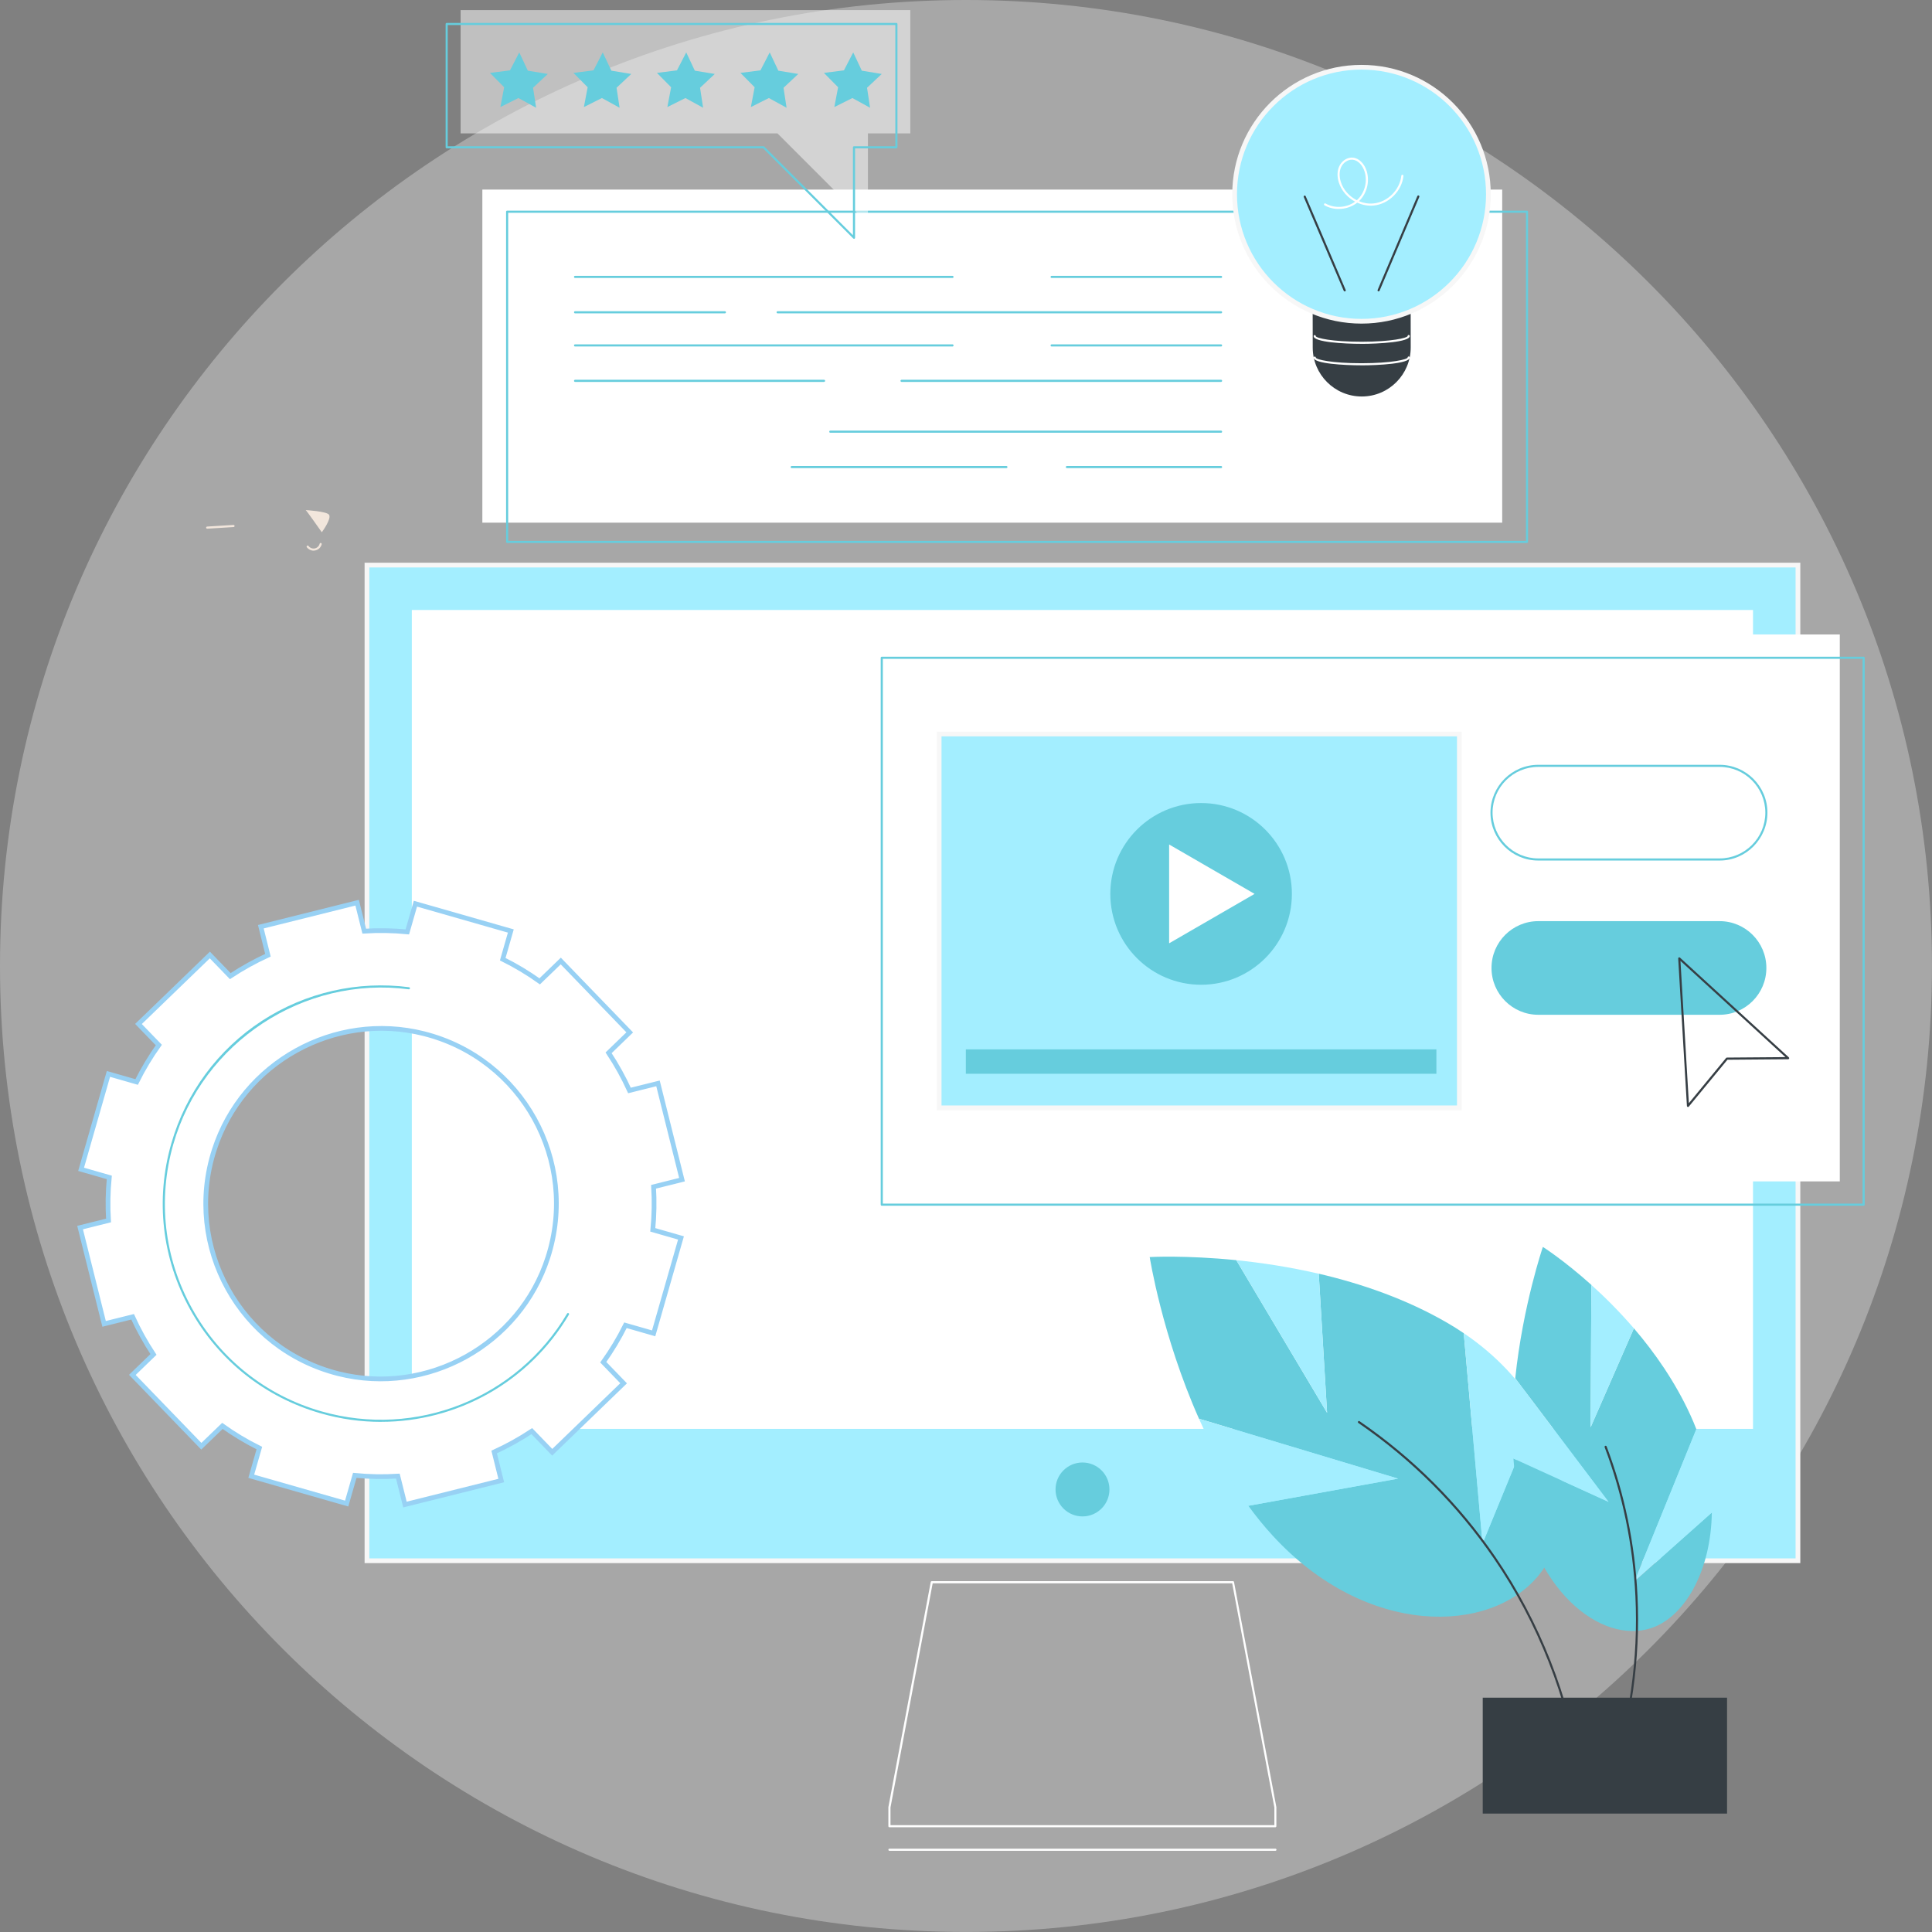 <svg width="409" height="409" viewBox="0 0 409 409" fill="none" xmlns="http://www.w3.org/2000/svg">
<rect x="0" y="0" width="409" height="409" fill="#808080" stroke="none"/>
<g clip-path="url(#clip0_13_4)">
<path opacity="0.31" d="M204.496 408.993C317.436 408.993 408.993 317.436 408.993 204.496C408.993 91.556 317.436 0 204.496 0C91.556 0 0 91.556 0 204.496C0 317.436 91.556 408.993 204.496 408.993Z" fill="white"/>
<path d="M77.683 330.406L380.621 330.406V119.626L77.683 119.626V330.406Z" fill="#A3EEFF" stroke="#F7F7F7" stroke-miterlimit="10"/>
<path d="M371.108 302.488V129.134L87.18 129.134V302.488H371.108Z" fill="white"/>
<path d="M229.176 321.023C232.327 321.014 234.875 318.452 234.867 315.3C234.858 312.147 232.297 309.599 229.146 309.607C225.995 309.615 223.447 312.177 223.455 315.33C223.463 318.482 226.025 321.031 229.176 321.023Z" fill="#66CDDD"/>
<path d="M270.004 386.827H188.291C188.164 386.827 188.067 386.73 188.067 386.602V382.615C188.067 382.615 188.067 382.585 188.067 382.57L197.033 334.91C197.056 334.805 197.145 334.73 197.25 334.73H261.023C261.128 334.73 261.225 334.805 261.24 334.91L270.206 382.57C270.206 382.57 270.206 382.6 270.206 382.615V386.602C270.206 386.73 270.109 386.827 269.982 386.827H270.004ZM188.516 386.378H269.78V382.638L260.851 335.179H197.444L188.516 382.638V386.378Z" fill="white"/>
<path d="M270.004 391.809H188.291C188.164 391.809 188.067 391.712 188.067 391.585C188.067 391.457 188.164 391.36 188.291 391.36H270.004C270.132 391.36 270.229 391.457 270.229 391.585C270.229 391.712 270.132 391.809 270.004 391.809Z" fill="white"/>
<path d="M144.163 262.069L138.195 260.356C138.495 257.296 138.547 254.244 138.36 251.237L144.38 249.733L139.295 229.348L133.26 230.851C131.996 228.083 130.523 225.42 128.84 222.877L133.312 218.553L118.715 203.441L114.25 207.75C111.798 206 109.188 204.429 106.428 203.06L108.141 197.09L87.942 191.308L86.23 197.277C83.164 196.978 80.12 196.933 77.107 197.12L75.604 191.098L55.218 196.185L56.721 202.222C53.955 203.486 51.285 204.968 48.75 206.643L44.427 202.17L29.314 216.772L33.622 221.231C31.872 223.685 30.294 226.295 28.925 229.056L22.958 227.343L17.17 247.541L23.137 249.254C22.838 252.314 22.786 255.366 22.973 258.373L16.953 259.877L22.038 280.262L28.073 278.759C29.337 281.526 30.81 284.19 32.492 286.733L28.02 291.057L42.618 306.168L47.082 301.859C49.535 303.61 52.145 305.181 54.904 306.55L53.192 312.52L73.39 318.302L75.103 312.333C78.169 312.632 81.212 312.677 84.226 312.49L85.729 318.512L106.114 313.425L104.611 307.388C107.378 306.123 110.048 304.642 112.583 302.967L116.905 307.44L132.018 292.838L127.711 288.379C129.461 285.925 131.039 283.314 132.407 280.554L138.375 282.267L144.163 262.069ZM115.985 266.191C110.033 284.698 90.463 295.553 71.618 290.803C50.806 285.551 38.782 263.872 45.355 243.434C51.307 224.926 70.877 214.072 89.722 218.822C110.534 224.074 122.559 245.753 115.985 266.191Z" fill="white" stroke="#98D1F4" stroke-miterlimit="10"/>
<path d="M80.666 301.007C76.434 301.007 72.156 300.423 67.931 299.211C56.071 295.815 46.245 288.005 40.262 277.21C34.28 266.423 32.859 253.945 36.261 242.087C39.327 231.39 46.147 222.159 55.465 216.099C64.693 210.099 75.746 207.571 86.597 208.992C86.716 209.007 86.806 209.119 86.791 209.239C86.776 209.359 86.664 209.449 86.544 209.434C64.312 206.531 42.879 220.625 36.695 242.215C33.33 253.96 34.736 266.318 40.658 277.001C46.581 287.683 56.31 295.426 68.058 298.785C88.092 304.523 109.472 296.009 120.053 278.078C120.113 277.973 120.255 277.936 120.36 277.996C120.465 278.055 120.502 278.198 120.442 278.302C111.992 292.628 96.707 300.999 80.674 300.999L80.666 301.007Z" fill="#66CDDD"/>
<path d="M264.276 318.774L295.968 313.021L253.822 300.341C245.992 282.738 243.39 266.116 243.39 266.116C243.39 266.116 250.92 265.69 261.719 266.774L280.937 299.084L279.173 269.639C288.109 271.719 297.629 274.966 306.341 280.015C307.567 280.726 308.741 281.467 309.87 282.23L313.849 326.763L325.432 298.553C332.895 311.405 332.342 325.417 325.701 333.526C315.509 345.974 289.313 346.729 269.429 325.095C267.597 323.098 265.877 320.98 264.276 318.774Z" fill="#66CDDD"/>
<path d="M261.726 266.782C266.938 267.305 272.913 268.188 279.18 269.647L280.945 299.091L261.726 266.782Z" fill="#A3EEFF"/>
<path d="M309.87 282.23C316.877 286.965 322 292.636 325.432 298.545L313.849 326.756L309.87 282.222V282.23Z" fill="#A3EEFF"/>
<path d="M264.276 318.774C260.051 312.976 256.604 306.595 253.822 300.341L295.968 313.021L264.276 318.774Z" fill="#A3EEFF"/>
<path d="M334.548 375.98C334.436 375.98 334.346 375.897 334.331 375.793C331.804 359.365 325.552 343.498 316.242 329.913C308.532 318.661 298.885 309.011 287.563 301.239C287.458 301.171 287.436 301.029 287.503 300.924C287.571 300.82 287.713 300.797 287.817 300.864C299.184 308.667 308.868 318.355 316.608 329.658C325.956 343.303 332.23 359.23 334.765 375.725C334.787 375.845 334.698 375.965 334.578 375.98C334.563 375.98 334.555 375.98 334.54 375.98H334.548Z" fill="#363E44"/>
<path d="M320.392 308.764L340.516 317.936L320.773 291.783C322.366 276.454 326.621 263.969 326.621 263.969C326.621 263.969 331.078 266.789 336.889 272.011L336.732 302.144L345.892 281.205C350.289 286.329 354.619 292.501 357.857 299.578C358.313 300.573 358.732 301.568 359.114 302.555L346.012 334.768L362.389 320.202C362.224 332.112 357.072 341.5 350.461 344.321C340.329 348.645 325.073 338.314 321.162 315.235C320.803 313.103 320.549 310.941 320.392 308.764Z" fill="#66CDDD"/>
<path d="M336.889 272.018C339.693 274.539 342.804 277.621 345.892 281.212L336.732 302.151L336.889 272.018Z" fill="#A3EEFF"/>
<path d="M359.106 302.563C361.484 308.719 362.456 314.726 362.381 320.21L346.004 334.775L359.106 302.563Z" fill="#A3EEFF"/>
<path d="M320.392 308.764C319.981 303.034 320.205 297.229 320.773 291.783L340.516 317.936L320.392 308.764Z" fill="#A3EEFF"/>
<path d="M340.942 377.199C340.942 377.199 340.897 377.199 340.867 377.184C340.747 377.147 340.688 377.019 340.725 376.9C344.95 364.579 346.849 351.098 346.214 337.925C345.69 327.01 343.499 316.395 339.7 306.37C339.656 306.258 339.715 306.123 339.828 306.079C339.94 306.034 340.074 306.094 340.119 306.206C343.933 316.268 346.132 326.935 346.655 337.895C347.291 351.128 345.384 364.669 341.144 377.042C341.114 377.132 341.024 377.191 340.934 377.191L340.942 377.199Z" fill="#363E44"/>
<path d="M313.893 383.932H365.612V359.395H313.893V383.932Z" fill="#363E44"/>
<path d="M318.014 40.135H102.114V110.649H318.014V40.135Z" fill="white"/>
<path d="M323.264 114.943H107.363C107.244 114.943 107.139 114.846 107.139 114.719V44.818C107.139 44.698 107.236 44.593 107.363 44.593H323.264C323.391 44.593 323.488 44.691 323.488 44.818V114.719C323.488 114.846 323.391 114.943 323.264 114.943ZM107.58 114.494H323.039V45.042H107.58V114.494Z" fill="#66CDDD"/>
<path d="M258.496 58.844H222.631C222.504 58.844 222.406 58.747 222.406 58.62C222.406 58.493 222.504 58.395 222.631 58.395H258.496C258.623 58.395 258.72 58.493 258.72 58.62C258.72 58.747 258.623 58.844 258.496 58.844Z" fill="#66CDDD"/>
<path d="M201.64 58.844H121.736C121.609 58.844 121.512 58.747 121.512 58.62C121.512 58.493 121.609 58.395 121.736 58.395H201.64C201.767 58.395 201.864 58.493 201.864 58.62C201.864 58.747 201.767 58.844 201.64 58.844Z" fill="#66CDDD"/>
<path d="M258.496 66.333H164.623C164.496 66.333 164.399 66.235 164.399 66.108C164.399 65.981 164.496 65.884 164.623 65.884H258.496C258.623 65.884 258.72 65.981 258.72 66.108C258.72 66.235 258.623 66.333 258.496 66.333Z" fill="#66CDDD"/>
<path d="M153.458 66.333H121.744C121.616 66.333 121.519 66.235 121.519 66.108C121.519 65.981 121.616 65.884 121.744 65.884H153.458C153.585 65.884 153.683 65.981 153.683 66.108C153.683 66.235 153.585 66.333 153.458 66.333Z" fill="#66CDDD"/>
<path d="M258.496 73.35H222.631C222.504 73.35 222.406 73.252 222.406 73.125C222.406 72.998 222.504 72.901 222.631 72.901H258.496C258.623 72.901 258.72 72.998 258.72 73.125C258.72 73.252 258.623 73.35 258.496 73.35Z" fill="#66CDDD"/>
<path d="M201.64 73.35H121.736C121.609 73.35 121.512 73.252 121.512 73.125C121.512 72.998 121.609 72.901 121.736 72.901H201.64C201.767 72.901 201.864 72.998 201.864 73.125C201.864 73.252 201.767 73.35 201.64 73.35Z" fill="#66CDDD"/>
<path d="M258.496 80.846H190.856C190.729 80.846 190.632 80.748 190.632 80.621C190.632 80.494 190.729 80.397 190.856 80.397H258.496C258.623 80.397 258.72 80.494 258.72 80.621C258.72 80.748 258.623 80.846 258.496 80.846Z" fill="#66CDDD"/>
<path d="M174.449 80.846H121.744C121.616 80.846 121.519 80.748 121.519 80.621C121.519 80.494 121.616 80.397 121.744 80.397H174.449C174.576 80.397 174.674 80.494 174.674 80.621C174.674 80.748 174.576 80.846 174.449 80.846Z" fill="#66CDDD"/>
<path d="M258.496 91.61H175.773C175.646 91.61 175.549 91.513 175.549 91.386C175.549 91.259 175.646 91.162 175.773 91.162H258.496C258.623 91.162 258.72 91.259 258.72 91.386C258.72 91.513 258.623 91.61 258.496 91.61Z" fill="#66CDDD"/>
<path d="M258.496 99.099H225.861C225.734 99.099 225.637 99.001 225.637 98.874C225.637 98.747 225.734 98.65 225.861 98.65H258.496C258.623 98.65 258.72 98.747 258.72 98.874C258.72 99.001 258.623 99.099 258.496 99.099Z" fill="#66CDDD"/>
<path d="M213.051 99.099H167.607C167.48 99.099 167.382 99.001 167.382 98.874C167.382 98.747 167.48 98.65 167.607 98.65H213.051C213.178 98.65 213.276 98.747 213.276 98.874C213.276 99.001 213.178 99.099 213.051 99.099Z" fill="#66CDDD"/>
<path d="M277.886 63.183L277.901 73.567C277.901 79.304 282.56 83.942 288.288 83.935C294.017 83.935 298.653 79.275 298.646 73.537L298.631 63.153L277.886 63.183Z" fill="#363E44"/>
<path d="M288.229 68.008C303.064 68.008 315.09 55.971 315.09 41.122C315.09 26.273 303.064 14.236 288.229 14.236C273.393 14.236 261.367 26.273 261.367 41.122C261.367 55.971 273.393 68.008 288.229 68.008Z" fill="#A3EEFF" stroke="#F7F7F7" stroke-miterlimit="10"/>
<path d="M288.206 77.337C284.669 77.337 278.103 77 278.103 75.706C278.103 75.579 278.2 75.482 278.328 75.482C278.447 75.482 278.552 75.579 278.552 75.706C278.657 76.132 281.954 76.896 288.176 76.896C288.206 76.896 288.244 76.896 288.273 76.896C294.563 76.888 297.898 76.11 297.995 75.684C297.995 75.564 298.092 75.459 298.219 75.459C298.339 75.459 298.444 75.564 298.444 75.684C298.444 76.985 291.796 77.337 288.273 77.344H288.206V77.337Z" fill="white"/>
<path d="M288.199 72.789C284.662 72.789 278.096 72.452 278.096 71.158C278.096 71.038 278.193 70.933 278.32 70.933C278.44 70.933 278.544 71.031 278.544 71.158C278.649 71.584 281.984 72.347 288.273 72.347C294.563 72.34 297.898 71.562 297.995 71.135C297.995 71.008 298.092 70.911 298.219 70.911C298.339 70.911 298.444 71.016 298.444 71.135C298.444 72.437 291.796 72.789 288.273 72.796H288.206L288.199 72.789Z" fill="white"/>
<path d="M284.669 61.694C284.579 61.694 284.497 61.642 284.467 61.56L276.002 41.713C275.957 41.601 276.002 41.466 276.122 41.421C276.234 41.377 276.368 41.421 276.413 41.541L284.878 61.388C284.923 61.5 284.878 61.635 284.759 61.679C284.729 61.694 284.699 61.694 284.669 61.694Z" fill="#363E44"/>
<path d="M291.848 61.687C291.848 61.687 291.788 61.687 291.758 61.672C291.646 61.627 291.594 61.492 291.639 61.38L300.051 41.511C300.096 41.399 300.231 41.347 300.343 41.392C300.455 41.436 300.508 41.571 300.463 41.683L292.05 61.552C292.013 61.635 291.93 61.687 291.841 61.687H291.848Z" fill="#363E44"/>
<path d="M283.405 44.242C282.358 44.242 281.311 43.987 280.399 43.471C280.294 43.411 280.257 43.277 280.317 43.164C280.377 43.06 280.511 43.022 280.623 43.082C282.545 44.174 285.095 43.995 286.875 42.693C285.275 41.833 283.981 40.382 283.428 38.631C283.031 37.374 283.069 36.147 283.525 35.175C284.078 34 285.267 33.252 286.426 33.372C287.772 33.507 288.722 34.689 289.156 35.751C290.098 38.048 289.485 40.883 287.69 42.588C288.662 42.992 289.724 43.179 290.786 43.067C293.77 42.768 296.35 40.187 296.656 37.195C296.671 37.075 296.784 36.985 296.903 36.993C297.023 37.008 297.113 37.112 297.105 37.24C296.776 40.434 294.024 43.187 290.831 43.509C289.627 43.628 288.416 43.404 287.324 42.903C286.224 43.778 284.819 44.234 283.413 44.234L283.405 44.242ZM286.187 33.806C285.282 33.806 284.355 34.434 283.921 35.362C283.517 36.23 283.488 37.344 283.846 38.496C284.377 40.195 285.664 41.593 287.242 42.386C289.006 40.816 289.635 38.1 288.73 35.916C288.341 34.973 287.518 33.926 286.367 33.813C286.307 33.813 286.239 33.806 286.18 33.806H286.187Z" fill="white"/>
<path d="M64.723 107.986C64.723 107.986 69.202 108.24 69.666 108.981C70.219 109.864 68.126 112.676 68.126 112.676C68.126 112.676 64.79 107.941 64.723 107.993V107.986Z" fill="#F2E6DC"/>
<path d="M66.391 116.574C65.83 116.574 65.291 116.305 64.955 115.848C64.88 115.751 64.903 115.609 65 115.534C65.097 115.459 65.239 115.482 65.314 115.579C65.613 115.983 66.121 116.192 66.615 116.103C67.124 116.013 67.542 115.624 67.669 115.115C67.699 114.995 67.819 114.921 67.939 114.951C68.058 114.981 68.133 115.1 68.103 115.22C67.931 115.901 67.378 116.409 66.697 116.537C66.6 116.551 66.495 116.566 66.391 116.566V116.574Z" fill="#F2E6DC"/>
<path d="M43.859 111.921C43.739 111.921 43.642 111.831 43.635 111.711C43.627 111.592 43.724 111.479 43.844 111.472L49.423 111.128C49.55 111.128 49.655 111.218 49.662 111.337C49.67 111.457 49.572 111.569 49.453 111.577L43.874 111.921C43.874 111.921 43.867 111.921 43.859 111.921Z" fill="#F2E6DC"/>
<path d="M389.482 134.311H181.621V250.099H389.482V134.311Z" fill="white"/>
<path d="M394.53 255.254H186.668C186.541 255.254 186.444 255.157 186.444 255.029V139.248C186.444 139.121 186.541 139.024 186.668 139.024H394.53C394.657 139.024 394.754 139.121 394.754 139.248V255.037C394.754 255.164 394.657 255.261 394.53 255.261V255.254ZM186.893 254.805H394.306V139.473H186.893V254.812V254.805Z" fill="#66CDDD"/>
<path d="M308.935 155.385H198.82V234.524H308.935V155.385Z" fill="#A3EEFF" stroke="#F7F7F7" stroke-miterlimit="10"/>
<path d="M254.271 208.469C264.885 208.469 273.489 199.858 273.489 189.235C273.489 178.613 264.885 170.002 254.271 170.002C243.656 170.002 235.052 178.613 235.052 189.235C235.052 199.858 243.656 208.469 254.271 208.469Z" fill="#66CDDD"/>
<path d="M265.592 189.235L247.503 178.777V199.694L265.592 189.235Z" fill="white"/>
<path d="M304.082 222.151H204.466V227.313H304.082V222.151Z" fill="#66CDDD"/>
<path d="M364.042 182.173H325.649C320.07 182.173 315.531 177.633 315.531 172.052C315.531 166.471 320.07 161.908 325.649 161.908H364.042C369.62 161.908 374.16 166.449 374.16 172.029C374.16 177.61 369.62 182.173 364.042 182.173ZM325.649 162.349C320.317 162.349 315.972 166.688 315.972 172.029C315.972 177.371 320.31 181.725 325.649 181.725H364.042C369.374 181.725 373.718 177.386 373.718 172.044C373.718 166.703 369.381 162.349 364.042 162.349H325.649Z" fill="#66CDDD"/>
<path d="M364.027 195.003H325.657C320.184 195.003 315.748 199.441 315.748 204.915C315.748 210.39 320.184 214.827 325.657 214.827H364.027C369.499 214.827 373.935 210.39 373.935 204.915C373.935 199.441 369.499 195.003 364.027 195.003Z" fill="#66CDDD"/>
<path d="M357.341 234.345C357.341 234.345 357.296 234.345 357.274 234.337C357.184 234.307 357.124 234.233 357.117 234.135L355.27 202.903C355.27 202.813 355.315 202.723 355.397 202.686C355.479 202.649 355.576 202.663 355.644 202.723L378.699 223.849C378.766 223.909 378.788 224.006 378.759 224.096C378.729 224.178 378.646 224.238 378.549 224.238L365.694 224.343L357.513 234.27C357.468 234.322 357.409 234.352 357.341 234.352V234.345ZM355.748 203.427L357.528 233.537L365.41 223.969C365.455 223.917 365.515 223.887 365.582 223.887L377.973 223.789L355.748 203.419V203.427Z" fill="#363E44"/>
<path opacity="0.5" d="M97.507 2.14H192.711V28.24H183.737V47.391L164.593 28.24H97.507V2.14Z" fill="white"/>
<path d="M180.791 50.556C180.731 50.556 180.679 50.533 180.634 50.488L161.55 31.405H94.561C94.433 31.405 94.336 31.307 94.336 31.18V5.08C94.336 4.952 94.433 4.855 94.561 4.855H189.764C189.892 4.855 189.989 4.952 189.989 5.08V31.188C189.989 31.307 189.892 31.412 189.764 31.412H181.015V50.339C181.015 50.428 180.963 50.511 180.88 50.548C180.851 50.563 180.821 50.563 180.798 50.563L180.791 50.556ZM94.785 30.963H161.647C161.707 30.963 161.766 30.986 161.804 31.03L180.566 49.792V31.188C180.566 31.061 180.664 30.963 180.791 30.963H189.54V5.304H94.785V30.963Z" fill="#66CDDD"/>
<path d="M178.659 14.894L174.419 15.433L177.426 18.47L176.625 22.667L180.447 20.752L184.193 22.809L183.55 18.582L186.661 15.657L182.443 14.962L180.626 11.094L178.659 14.894Z" fill="#66CDDD"/>
<path d="M160.989 14.894L156.749 15.433L159.755 18.47L158.955 22.667L162.768 20.752L166.515 22.809L165.872 18.582L168.99 15.657L164.773 14.962L162.948 11.094L160.989 14.894Z" fill="#66CDDD"/>
<path d="M143.31 14.894L139.07 15.433L142.077 18.47L141.276 22.667L145.098 20.752L148.844 22.809L148.201 18.582L151.312 15.657L147.094 14.962L145.277 11.094L143.31 14.894Z" fill="#66CDDD"/>
<path d="M125.64 14.894L121.4 15.433L124.406 18.47L123.606 22.667L127.419 20.752L131.166 22.809L130.523 18.582L133.634 15.657L129.424 14.962L127.599 11.094L125.64 14.894Z" fill="#66CDDD"/>
<path d="M107.961 14.894L103.721 15.433L106.728 18.47L105.927 22.667L109.749 20.752L113.495 22.809L112.845 18.582L115.963 15.657L111.745 14.962L109.928 11.094L107.961 14.894Z" fill="#66CDDD"/>
</g>
<defs>
<clipPath id="clip0_13_4">
<rect width="409" height="409" fill="white"/>
</clipPath>
</defs>
</svg>
